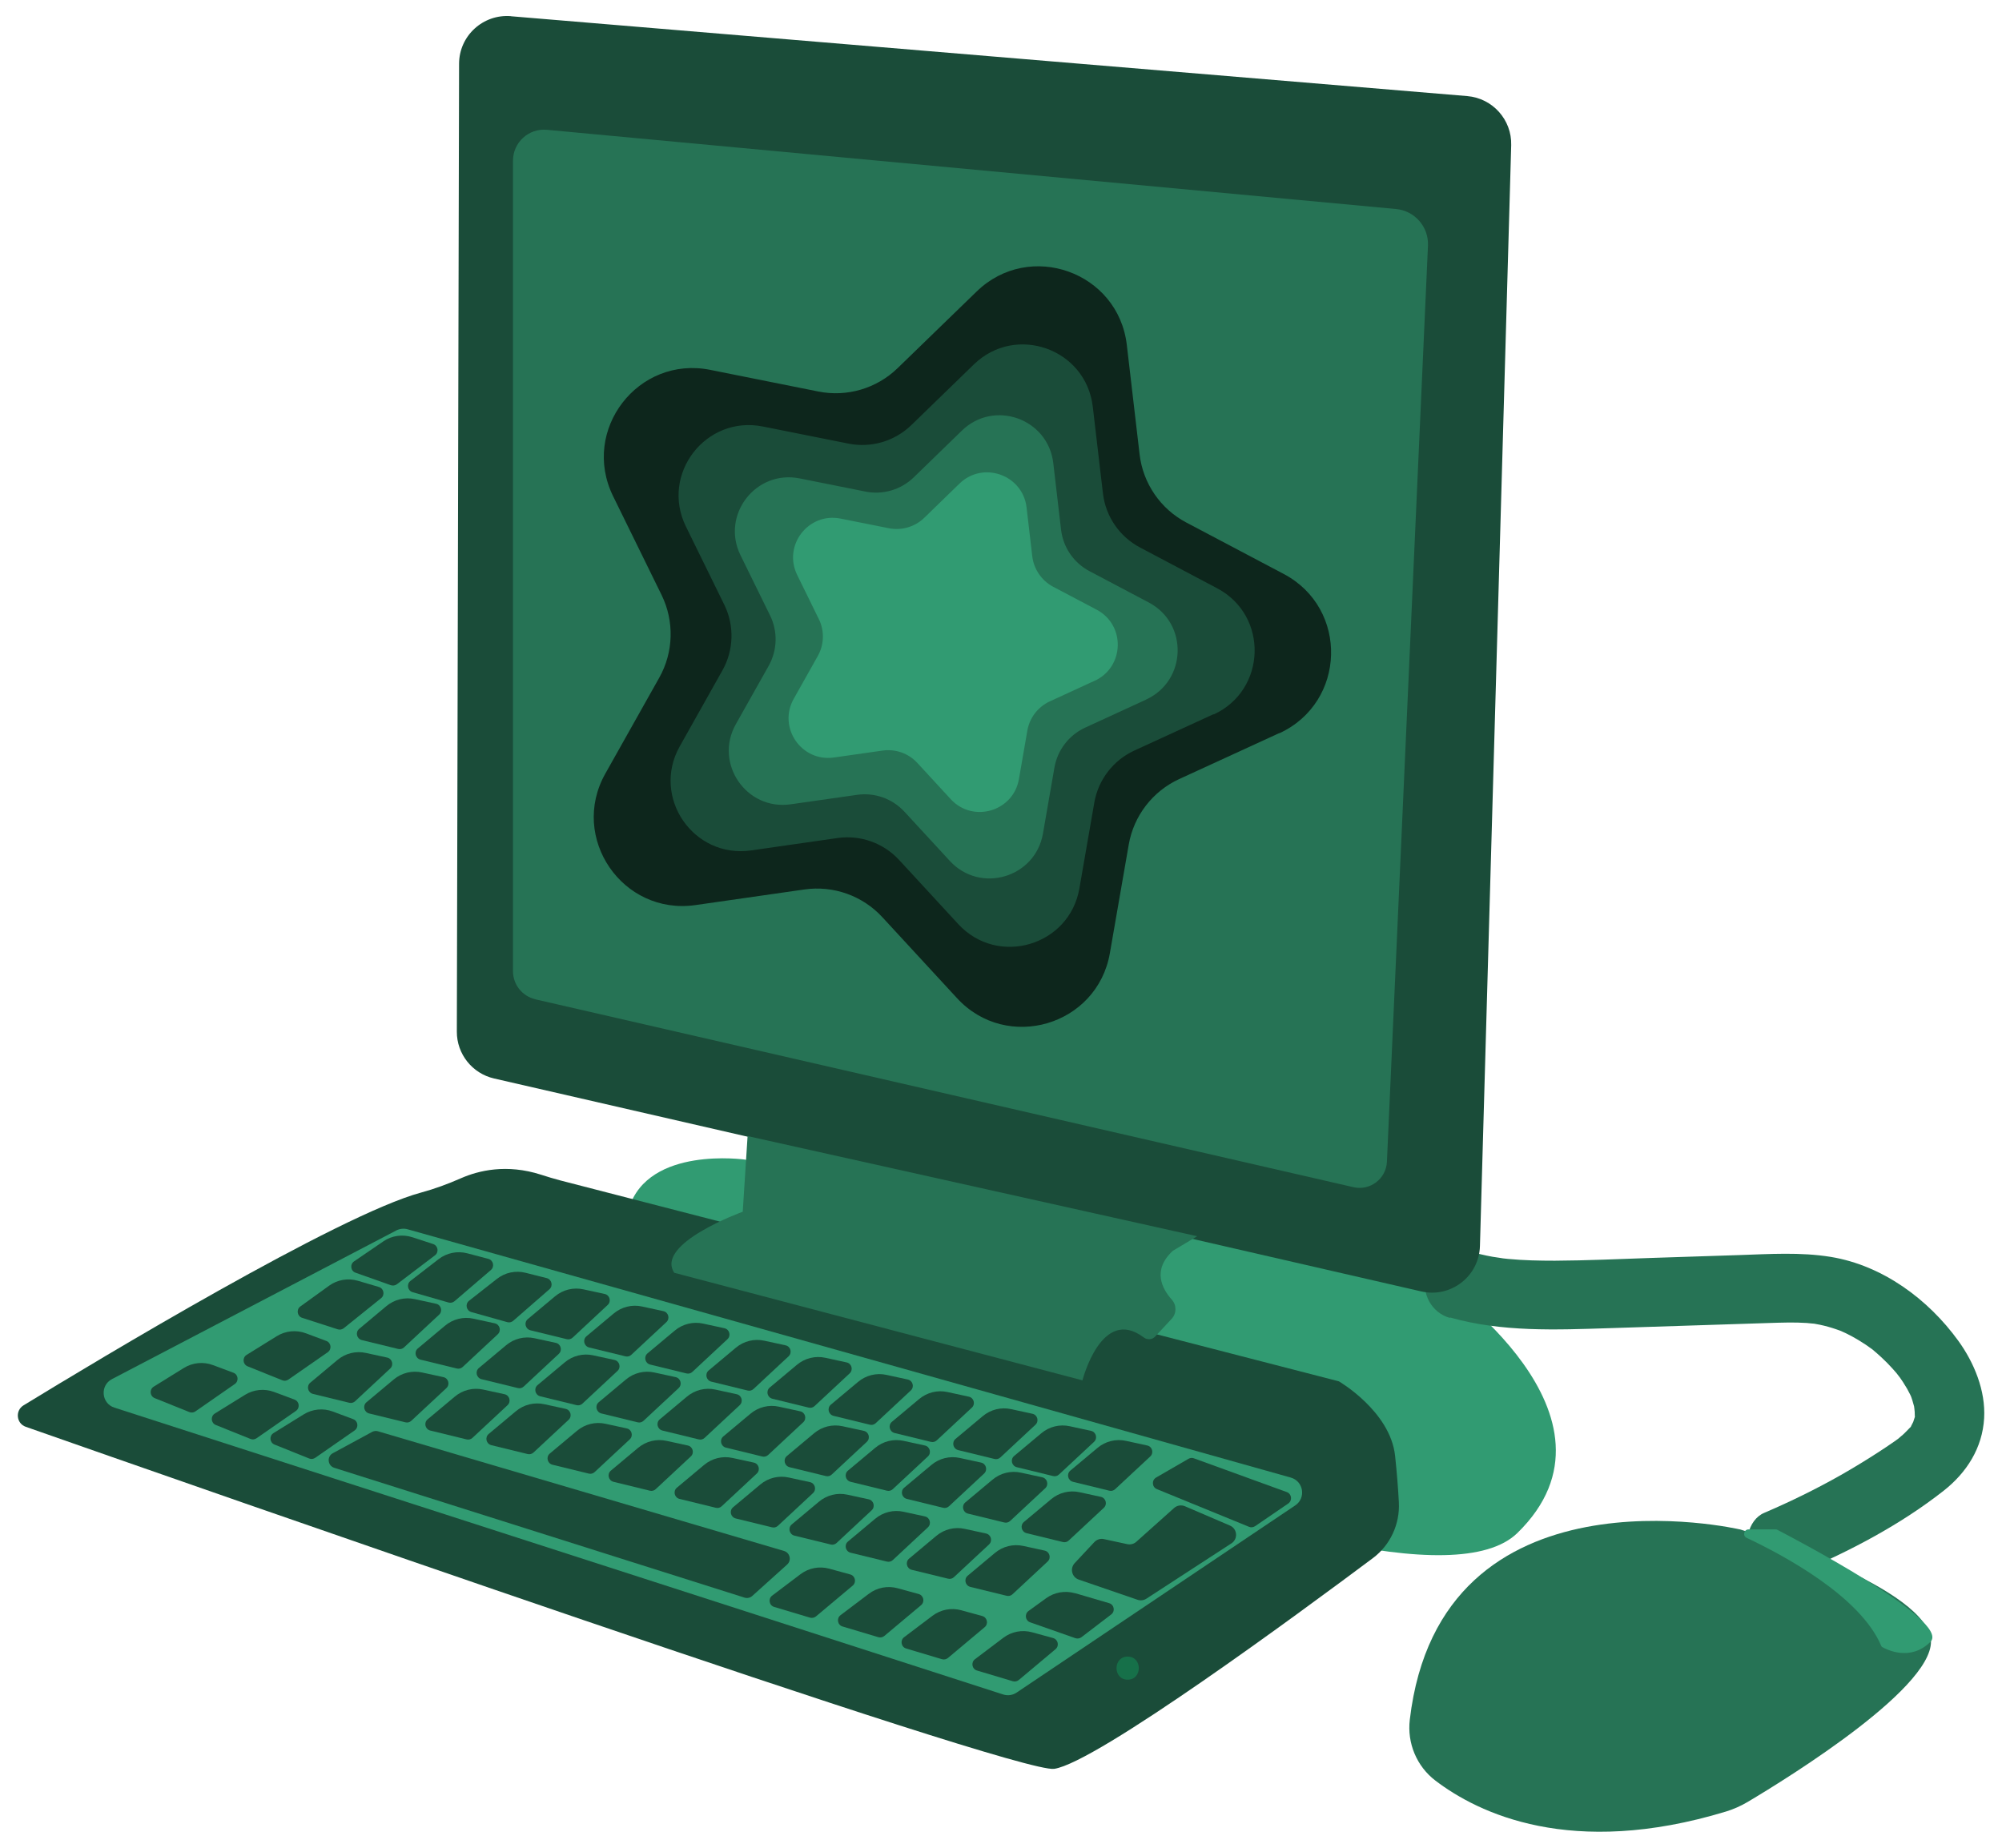 <?xml version="1.0" encoding="UTF-8"?>
<svg id="Layer_4" data-name="Layer 4" xmlns="http://www.w3.org/2000/svg" width="260" height="240" viewBox="0 0 260 240">
  <defs>
    <style>
      .cls-1 {
        fill: #167049;
      }

      .cls-2, .cls-3 {
        fill: #267355;
      }

      .cls-4, .cls-3, .cls-5, .cls-6, .cls-7 {
        isolation: isolate;
      }

      .cls-5 {
        fill: #0d261c;
      }

      .cls-6 {
        fill: #1a4c39;
      }

      .cls-7 {
        fill: #319b72;
      }
    </style>
  </defs>
  <g id="Layer_6" data-name="Layer 6">
    <g>
      <path class="cls-7" d="m96.77,150.62s-12.54-1.8-15.08,6.29,99.82,57.37,115.37,42.21c15.55-15.16-10.16-32.67-10.16-32.67l-90.14-15.83Z"/>
      <g class="cls-4">
        <path class="cls-2" d="m188.3,171.12c6.76,1.92,13.81,1.61,20.75,1.39s13.82-.45,20.73-.67c1.63-.05,3.26-.11,4.88,0-.03,0,1.55.16.74.05.32.05.64.11.96.18.7.15,1.39.34,2.06.57.37.12.73.26,1.09.41-.84-.34-.04,0,.17.1.59.28,1.16.6,1.71.93.62.37,1.21.77,1.79,1.2-.14-.11-.64-.53.02.02.4.34.8.68,1.18,1.04.48.45.94.91,1.38,1.4.18.19.35.39.52.59.07.08.84,1.11.28.33.39.55.77,1.12,1.11,1.71.13.24.25.49.38.72.22.48.24.49.04.04.1.25.19.5.27.76.08.25.15.51.22.77.05.22.12,1.39.09.35,0,.31-.02.66.01.96.07.6.32-.89-.02.14,0-.01-.4,1.18-.14.57s-.29.48-.29.48c-.48.97.56-.48-.2.29-.27.27-.52.55-.8.81-.24.22-.49.41-.73.63-.25.2-.2.16.15-.11-.21.15-.41.3-.63.45-.71.5-1.44.98-2.18,1.46-1.56,1.01-3.14,1.97-4.75,2.89-3.23,1.83-6.56,3.46-9.97,4.92-2.18.92-2.82,4.29-1.61,6.16,1.46,2.26,3.83,2.6,6.16,1.61,6.57-2.79,13.13-6.22,18.75-10.64,2.99-2.35,5.04-5.56,5.26-9.43.2-3.57-1.29-7.19-3.35-10.04-3.92-5.42-9.84-9.79-16.54-10.9-3.97-.65-7.97-.37-11.97-.24-3.78.12-7.57.24-11.35.37-4.18.14-8.36.34-12.54.36-2.02,0-4.05-.04-6.06-.23-.31-.03-.62-.06-.92-.1.77.09-.94-.15-1.1-.18-1.07-.19-2.12-.45-3.16-.74-2.26-.64-5,.79-5.54,3.14s.72,4.85,3.14,5.54h0Z"/>
      </g>
      <path class="cls-6" d="m66.36,2.11l124.19,10.37c3.3.28,5.8,3.08,5.71,6.38l-4.06,142.99c-.11,3.93-3.79,6.77-7.62,5.89l-120.42-27.66c-2.83-.65-4.84-3.18-4.83-6.08l.29-125.71c0-3.64,3.12-6.49,6.75-6.19Z"/>
      <path class="cls-3" d="m69.53,129.8l106.24,24.4c2.16.5,4.25-1.09,4.35-3.31l5.33-118.98c.11-2.44-1.71-4.53-4.14-4.76l-110.28-10.29c-2.37-.22-4.41,1.64-4.41,4.02v105.26c0,1.75,1.21,3.26,2.91,3.65Z"/>
      <path class="cls-6" d="m173.85,179.4s6.69,3.87,7.33,9.68c.24,2.23.4,4.33.49,6.05.15,2.83-1.11,5.55-3.36,7.24-9.6,7.18-35.95,26.59-41.4,27.38-4.91.71-113.83-37.51-133.57-44.43-1.22-.43-1.39-2.1-.29-2.78,9.53-5.83,40.95-24.76,51.63-27.64,1.77-.48,3.5-1.12,5.18-1.86,2.28-1,5.93-1.9,10.41-.46.84.27,1.68.53,2.53.75l101.05,26.08Z"/>
      <path class="cls-3" d="m97.09,147.55l-.63,9.84s-11.43,4.13-8.89,7.93l53.01,13.97s2.47-9.73,7.96-5.57c.46.34,1.1.3,1.48-.12l2.15-2.31c.65-.7.65-1.78,0-2.5-1.23-1.37-2.57-3.81.14-6.32l3.17-1.9-58.4-13.01Z"/>
      <path class="cls-3" d="m225.95,198.65s-38.89-9.06-42.86,24.72c-.36,3.04.89,6.05,3.33,7.91,5.54,4.22,17.61,10.12,37.72,4.02.98-.3,1.93-.72,2.81-1.24,5.35-3.18,25.13-15.4,23.76-21.45-1.59-6.98-24.76-13.97-24.76-13.97Z"/>
      <path class="cls-7" d="m226.84,199.75c4.72,2.22,14.77,7.58,17.48,14.04.03.06.07.12.14.15.58.33,3.67,1.89,6.25-.69,2.77-2.77-18.58-13.87-19.93-14.57-.05-.02-.09-.03-.15-.03h-3.54c-.62,0-.81.84-.25,1.1Z"/>
      <path class="cls-1" d="m146.45,218.17c1.93,0,1.93-3,0-3s-1.93,3,0,3h0Z"/>
      <path class="cls-7" d="m51.47,159.82l-36.93,19.31c-1.58.83-1.38,3.15.31,3.7l115.43,37.26c.59.19,1.23.1,1.74-.24l36.2-24.32c1.42-.96,1.07-3.14-.58-3.61l-114.7-32.25c-.49-.14-1.02-.08-1.48.15Z"/>
      <path class="cls-6" d="m49.8,161.23l-3.81,2.6c-.57.39-.46,1.26.19,1.48l4.57,1.62c.27.09.56.05.79-.12l4.95-3.76c.54-.41.4-1.26-.25-1.47l-2.69-.88c-1.27-.41-2.66-.22-3.76.53Z"/>
      <path class="cls-6" d="m56.96,163.55l-3.65,2.82c-.54.42-.38,1.28.28,1.47l4.66,1.34c.27.08.56.01.78-.17l4.72-4.05c.51-.44.32-1.28-.33-1.45l-2.73-.72c-1.29-.34-2.67-.06-3.72.75Z"/>
      <path class="cls-6" d="m64.55,166.1l-3.63,2.85c-.54.42-.37,1.28.29,1.47l4.67,1.31c.27.08.56.01.78-.18l4.69-4.09c.51-.44.31-1.28-.35-1.45l-2.74-.69c-1.29-.33-2.67-.04-3.72.79Z"/>
      <path class="cls-6" d="m72.09,168.37l-3.54,2.96c-.53.44-.33,1.29.34,1.46l4.71,1.15c.27.07.56,0,.77-.2l4.55-4.24c.5-.46.27-1.29-.39-1.43l-2.76-.6c-1.3-.29-2.67.05-3.69.91Z"/>
      <path class="cls-6" d="m79.71,170.6l-3.54,2.96c-.53.44-.33,1.29.34,1.46l4.71,1.15c.27.07.56,0,.77-.2l4.55-4.24c.5-.46.27-1.29-.39-1.43l-2.76-.6c-1.3-.29-2.67.05-3.69.91Z"/>
      <path class="cls-6" d="m87.64,172.82l-3.54,2.96c-.53.44-.33,1.29.34,1.46l4.71,1.15c.27.07.56,0,.77-.2l4.55-4.24c.5-.46.27-1.29-.39-1.43l-2.76-.6c-1.3-.29-2.67.05-3.69.91Z"/>
      <path class="cls-6" d="m95.58,175.04l-3.54,2.96c-.53.44-.33,1.29.34,1.46l4.71,1.15c.27.07.56,0,.77-.2l4.55-4.24c.5-.46.27-1.29-.39-1.43l-2.76-.6c-1.3-.29-2.67.05-3.69.91Z"/>
      <path class="cls-6" d="m103.51,177.26l-3.54,2.96c-.53.44-.33,1.29.34,1.46l4.71,1.15c.27.07.56,0,.77-.2l4.55-4.24c.5-.46.27-1.29-.39-1.43l-2.76-.6c-1.3-.29-2.67.05-3.69.91Z"/>
      <path class="cls-6" d="m111.45,179.48l-3.54,2.96c-.53.44-.33,1.29.34,1.46l4.71,1.15c.27.07.56,0,.77-.2l4.55-4.24c.5-.46.27-1.29-.39-1.43l-2.76-.6c-1.3-.29-2.67.05-3.69.91Z"/>
      <path class="cls-6" d="m119.38,181.71l-3.54,2.96c-.53.44-.33,1.29.34,1.46l4.71,1.15c.27.07.56,0,.77-.2l4.55-4.24c.5-.46.27-1.29-.39-1.43l-2.76-.6c-1.3-.29-2.67.05-3.69.91Z"/>
      <path class="cls-6" d="m127.64,183.93l-3.54,2.96c-.53.44-.33,1.29.34,1.46l4.71,1.15c.27.07.56,0,.77-.2l4.55-4.24c.5-.46.27-1.29-.39-1.43l-2.76-.6c-1.3-.29-2.67.05-3.69.91Z"/>
      <path class="cls-6" d="m135.25,186.15l-3.54,2.96c-.53.44-.33,1.29.34,1.46l4.71,1.15c.27.07.56,0,.77-.2l4.55-4.24c.5-.46.27-1.29-.39-1.43l-2.76-.6c-1.3-.29-2.67.05-3.69.91Z"/>
      <path class="cls-6" d="m142.55,188.05l-3.54,2.96c-.53.44-.33,1.29.34,1.46l4.71,1.15c.27.07.56,0,.77-.2l4.55-4.24c.5-.46.27-1.29-.39-1.43l-2.76-.6c-1.3-.29-2.67.05-3.69.91Z"/>
      <path class="cls-6" d="m136.52,194.72l-3.54,2.96c-.53.44-.33,1.29.34,1.46l4.71,1.15c.27.07.56,0,.77-.2l4.55-4.24c.5-.46.27-1.29-.39-1.43l-2.76-.6c-1.3-.29-2.67.05-3.69.91Z"/>
      <path class="cls-6" d="m129.22,201.7l-3.54,2.96c-.53.44-.33,1.29.34,1.46l4.71,1.15c.27.07.56,0,.77-.2l4.55-4.24c.5-.46.27-1.29-.39-1.43l-2.76-.6c-1.3-.29-2.67.05-3.69.91Z"/>
      <path class="cls-6" d="m113.67,197.26l-3.54,2.96c-.53.44-.33,1.29.34,1.46l4.71,1.15c.27.07.56,0,.77-.2l4.55-4.24c.5-.46.27-1.29-.39-1.43l-2.76-.6c-1.3-.29-2.67.05-3.69.91Z"/>
      <path class="cls-6" d="m121.61,199.48l-3.54,2.96c-.53.44-.33,1.29.34,1.46l4.71,1.15c.27.07.56,0,.77-.2l4.55-4.24c.5-.46.27-1.29-.39-1.43l-2.76-.6c-1.3-.29-2.67.05-3.69.91Z"/>
      <path class="cls-6" d="m106.37,195.04l-3.54,2.96c-.53.44-.33,1.29.34,1.46l4.71,1.15c.27.07.56,0,.77-.2l4.55-4.24c.5-.46.27-1.29-.39-1.43l-2.76-.6c-1.3-.29-2.67.05-3.69.91Z"/>
      <path class="cls-6" d="m98.75,192.81l-3.54,2.96c-.53.44-.33,1.29.34,1.46l4.71,1.15c.27.07.56,0,.77-.2l4.55-4.24c.5-.46.27-1.29-.39-1.43l-2.76-.6c-1.3-.29-2.67.05-3.69.91Z"/>
      <path class="cls-6" d="m91.45,190.27l-3.54,2.96c-.53.44-.33,1.29.34,1.46l4.71,1.15c.27.07.56,0,.77-.2l4.55-4.24c.5-.46.27-1.29-.39-1.43l-2.76-.6c-1.3-.29-2.67.05-3.69.91Z"/>
      <path class="cls-6" d="m82.88,188.05l-3.54,2.96c-.53.44-.33,1.29.34,1.46l4.71,1.15c.27.07.56,0,.77-.2l4.55-4.24c.5-.46.27-1.29-.39-1.43l-2.76-.6c-1.3-.29-2.67.05-3.69.91Z"/>
      <path class="cls-6" d="m74.95,185.83l-3.54,2.96c-.53.44-.33,1.29.34,1.46l4.71,1.15c.27.07.56,0,.77-.2l4.55-4.24c.5-.46.27-1.29-.39-1.43l-2.76-.6c-1.3-.29-2.67.05-3.69.91Z"/>
      <path class="cls-6" d="m67.01,183.29l-3.54,2.96c-.53.44-.33,1.29.34,1.46l4.71,1.15c.27.07.56,0,.77-.2l4.55-4.24c.5-.46.27-1.29-.39-1.43l-2.76-.6c-1.3-.29-2.67.05-3.69.91Z"/>
      <path class="cls-6" d="m59.08,181.39l-3.54,2.96c-.53.44-.33,1.29.34,1.46l4.71,1.15c.27.07.56,0,.77-.2l4.55-4.24c.5-.46.27-1.29-.39-1.43l-2.76-.6c-1.3-.29-2.67.05-3.69.91Z"/>
      <path class="cls-6" d="m51.14,179.17l-3.54,2.96c-.53.44-.33,1.29.34,1.46l4.71,1.15c.27.07.56,0,.77-.2l4.55-4.24c.5-.46.27-1.29-.39-1.43l-2.76-.6c-1.3-.29-2.67.05-3.69.91Z"/>
      <path class="cls-6" d="m43.84,176.63l-3.54,2.96c-.53.44-.33,1.29.34,1.46l4.71,1.15c.27.07.56,0,.77-.2l4.55-4.24c.5-.46.27-1.29-.39-1.43l-2.76-.6c-1.3-.29-2.67.05-3.69.91Z"/>
      <path class="cls-6" d="m35.95,173.55l-3.92,2.43c-.58.36-.51,1.23.13,1.49l4.5,1.81c.26.11.56.07.79-.09l5.11-3.55c.56-.39.45-1.24-.18-1.47l-2.65-.99c-1.25-.47-2.65-.33-3.78.37Z"/>
      <path class="cls-6" d="m23.88,177.68l-3.92,2.43c-.58.36-.51,1.23.13,1.49l4.5,1.81c.26.11.56.07.79-.09l5.11-3.55c.56-.39.45-1.24-.18-1.47l-2.65-.99c-1.25-.47-2.65-.33-3.78.37Z"/>
      <path class="cls-6" d="m31.82,181.17l-3.92,2.43c-.58.36-.51,1.23.13,1.49l4.5,1.81c.26.11.56.07.79-.09l5.11-3.55c.56-.39.45-1.24-.18-1.47l-2.65-.99c-1.25-.47-2.65-.33-3.78.37Z"/>
      <path class="cls-6" d="m39.44,183.71l-3.92,2.43c-.58.36-.51,1.23.13,1.49l4.5,1.81c.26.11.56.07.79-.09l5.11-3.55c.56-.39.45-1.24-.18-1.47l-2.65-.99c-1.25-.47-2.65-.33-3.78.37Z"/>
      <path class="cls-6" d="m103.96,204.47l-3.68,2.78c-.55.41-.39,1.28.26,1.47l4.65,1.39c.27.08.56.02.78-.16l4.77-4c.52-.44.33-1.27-.32-1.45l-2.73-.75c-1.29-.35-2.66-.09-3.73.72Z"/>
      <path class="cls-6" d="m112.84,207.01l-3.68,2.78c-.55.41-.39,1.28.26,1.47l4.65,1.39c.27.08.56.02.78-.16l4.77-4c.52-.44.33-1.27-.32-1.45l-2.73-.75c-1.29-.35-2.66-.09-3.73.72Z"/>
      <path class="cls-6" d="m130.3,212.73l-3.68,2.78c-.55.41-.39,1.28.26,1.47l4.65,1.39c.27.08.56.02.78-.16l4.77-4c.52-.44.33-1.27-.32-1.45l-2.73-.75c-1.29-.35-2.66-.09-3.73.72Z"/>
      <path class="cls-6" d="m139.61,206.93l4.43,1.3c.66.19.82,1.05.27,1.47l-3.86,2.95c-.22.17-.52.22-.79.13l-5.87-2.06c-.64-.22-.76-1.07-.22-1.47l2.29-1.66c1.08-.78,2.46-1.02,3.74-.65Z"/>
      <path class="cls-6" d="m121.1,209.87l-3.68,2.78c-.55.41-.39,1.28.26,1.47l4.65,1.39c.27.08.56.02.78-.16l4.77-4c.52-.44.33-1.27-.32-1.45l-2.73-.75c-1.29-.35-2.66-.09-3.73.72Z"/>
      <path class="cls-6" d="m128.91,192.18l-3.54,2.96c-.53.44-.33,1.29.34,1.46l4.71,1.15c.27.07.56,0,.77-.2l4.55-4.24c.5-.46.27-1.29-.39-1.43l-2.76-.6c-1.3-.29-2.67.05-3.69.91Z"/>
      <path class="cls-6" d="m120.97,190.27l-3.54,2.96c-.53.44-.33,1.29.34,1.46l4.71,1.15c.27.07.56,0,.77-.2l4.55-4.24c.5-.46.27-1.29-.39-1.43l-2.76-.6c-1.3-.29-2.67.05-3.69.91Z"/>
      <path class="cls-6" d="m113.67,188.05l-3.54,2.96c-.53.44-.33,1.29.34,1.46l4.71,1.15c.27.07.56,0,.77-.2l4.55-4.24c.5-.46.27-1.29-.39-1.43l-2.76-.6c-1.3-.29-2.67.05-3.69.91Z"/>
      <path class="cls-6" d="m105.74,186.15l-3.54,2.96c-.53.44-.33,1.29.34,1.46l4.71,1.15c.27.07.56,0,.77-.2l4.55-4.24c.5-.46.27-1.29-.39-1.43l-2.76-.6c-1.3-.29-2.67.05-3.69.91Z"/>
      <path class="cls-6" d="m97.48,183.61l-3.54,2.96c-.53.44-.33,1.29.34,1.46l4.71,1.15c.27.07.56,0,.77-.2l4.55-4.24c.5-.46.27-1.29-.39-1.43l-2.76-.6c-1.3-.29-2.67.05-3.69.91Z"/>
      <path class="cls-6" d="m89.23,181.39l-3.54,2.96c-.53.44-.33,1.29.34,1.46l4.71,1.15c.27.07.56,0,.77-.2l4.55-4.24c.5-.46.27-1.29-.39-1.43l-2.76-.6c-1.3-.29-2.67.05-3.69.91Z"/>
      <path class="cls-6" d="m81.3,179.17l-3.54,2.96c-.53.44-.33,1.29.34,1.46l4.71,1.15c.27.07.56,0,.77-.2l4.55-4.24c.5-.46.27-1.29-.39-1.43l-2.76-.6c-1.3-.29-2.67.05-3.69.91Z"/>
      <path class="cls-6" d="m73.36,176.94l-3.54,2.96c-.53.44-.33,1.29.34,1.46l4.71,1.15c.27.07.56,0,.77-.2l4.55-4.24c.5-.46.27-1.29-.39-1.43l-2.76-.6c-1.3-.29-2.67.05-3.69.91Z"/>
      <path class="cls-6" d="m65.74,174.72l-3.54,2.96c-.53.44-.33,1.29.34,1.46l4.71,1.15c.27.07.56,0,.77-.2l4.55-4.24c.5-.46.27-1.29-.39-1.43l-2.76-.6c-1.3-.29-2.67.05-3.69.91Z"/>
      <path class="cls-6" d="m57.81,172.18l-3.54,2.96c-.53.44-.33,1.29.34,1.46l4.71,1.15c.27.07.56,0,.77-.2l4.55-4.24c.5-.46.27-1.29-.39-1.43l-2.76-.6c-1.3-.29-2.67.05-3.69.91Z"/>
      <path class="cls-6" d="m50.19,169.64l-3.54,2.96c-.53.44-.33,1.29.34,1.46l4.71,1.15c.27.07.56,0,.77-.2l4.55-4.24c.5-.46.27-1.29-.39-1.43l-2.76-.6c-1.3-.29-2.67.05-3.69.91Z"/>
      <path class="cls-6" d="m42.75,166.99l-3.74,2.7c-.56.4-.42,1.27.23,1.48l4.62,1.49c.27.09.56.03.78-.14l4.85-3.9c.53-.42.36-1.27-.29-1.46l-2.71-.8c-1.28-.38-2.66-.15-3.74.63Z"/>
      <path class="cls-6" d="m49.1,185.91l52.72,15.54c.78.23,1.01,1.23.4,1.77l-4.52,4.07c-.27.25-.66.33-1.01.22l-53.28-16.86c-.87-.28-.99-1.47-.18-1.9l5.09-2.76c.24-.13.53-.16.79-.08Z"/>
      <path class="cls-6" d="m142.12,200.3l-2.55,2.73c-.65.7-.37,1.83.53,2.14l7.63,2.62c.38.13.81.08,1.15-.14l11.05-7.19c.88-.57.77-1.9-.2-2.31l-5.85-2.51c-.47-.2-1.02-.11-1.4.23l-4.91,4.39c-.31.28-.74.39-1.15.31l-3.06-.66c-.45-.1-.92.05-1.24.39Z"/>
      <path class="cls-6" d="m154.35,189.48l-4.2,2.43c-.61.35-.55,1.25.1,1.51l11.95,4.89c.26.11.56.08.8-.08l4.3-2.94c.57-.39.46-1.26-.19-1.49l-12.05-4.38c-.24-.09-.5-.06-.71.06Z"/>
    </g>
    <path class="cls-5" d="m166.14,95.22l-13,5.97c-3.45,1.59-5.9,4.77-6.55,8.51l-2.45,14.1c-1.64,9.42-13.37,12.88-19.85,5.85l-9.7-10.52c-2.57-2.79-6.36-4.14-10.12-3.6l-14.16,2.03c-9.47,1.35-16.38-8.74-11.7-17.07l7.01-12.47c1.86-3.31,1.97-7.33.3-10.74l-6.3-12.84c-4.21-8.59,3.25-18.28,12.62-16.4l14.03,2.81c3.72.75,7.58-.39,10.3-3.03l10.27-9.96c6.86-6.66,18.39-2.56,19.5,6.94l1.66,14.21c.44,3.77,2.71,7.09,6.07,8.86l12.65,6.68c8.46,4.47,8.12,16.69-.57,20.69Z"/>
    <path class="cls-6" d="m157.61,92.76l-10.3,4.73c-2.73,1.26-4.67,3.78-5.19,6.74l-1.94,11.17c-1.3,7.46-10.59,10.2-15.73,4.63l-7.68-8.33c-2.04-2.21-5.04-3.28-8.01-2.85l-11.22,1.61c-7.5,1.07-12.97-6.92-9.26-13.52l5.55-9.88c1.47-2.62,1.56-5.8.24-8.5l-4.99-10.17c-3.34-6.8,2.57-14.48,10-12.99l11.11,2.22c2.95.59,6-.31,8.16-2.4l8.13-7.89c5.44-5.28,14.56-2.03,15.44,5.5l1.32,11.26c.35,2.99,2.15,5.61,4.81,7.02l10.02,5.3c6.7,3.54,6.43,13.22-.45,16.39Z"/>
    <path class="cls-3" d="m148.84,90.87l-7.91,3.64c-2.1.97-3.59,2.9-3.99,5.18l-1.49,8.58c-1,5.74-8.14,7.84-12.09,3.56l-5.9-6.4c-1.57-1.7-3.87-2.52-6.16-2.19l-8.62,1.23c-5.76.82-9.97-5.32-7.12-10.4l4.27-7.59c1.13-2.02,1.2-4.46.18-6.54l-3.84-7.82c-2.57-5.23,1.98-11.13,7.69-9.98l8.54,1.71c2.27.45,4.61-.24,6.27-1.85l6.25-6.07c4.18-4.06,11.19-1.56,11.87,4.22l1.01,8.65c.27,2.3,1.65,4.31,3.7,5.39l7.7,4.07c5.15,2.72,4.94,10.16-.35,12.6Z"/>
    <path class="cls-7" d="m142.14,88.43l-5.8,2.67c-1.54.71-2.63,2.13-2.92,3.8l-1.09,6.29c-.73,4.21-5.97,5.75-8.86,2.61l-4.33-4.7c-1.15-1.25-2.84-1.85-4.52-1.61l-6.32.9c-4.23.6-7.31-3.9-5.22-7.62l3.13-5.57c.83-1.48.88-3.27.13-4.79l-2.81-5.73c-1.88-3.83,1.45-8.16,5.64-7.32l6.26,1.25c1.66.33,3.38-.17,4.6-1.35l4.58-4.45c3.06-2.97,8.21-1.14,8.71,3.1l.74,6.34c.2,1.68,1.21,3.16,2.71,3.96l5.65,2.98c3.78,2,3.62,7.45-.26,9.24Z"/>
  </g>
</svg>